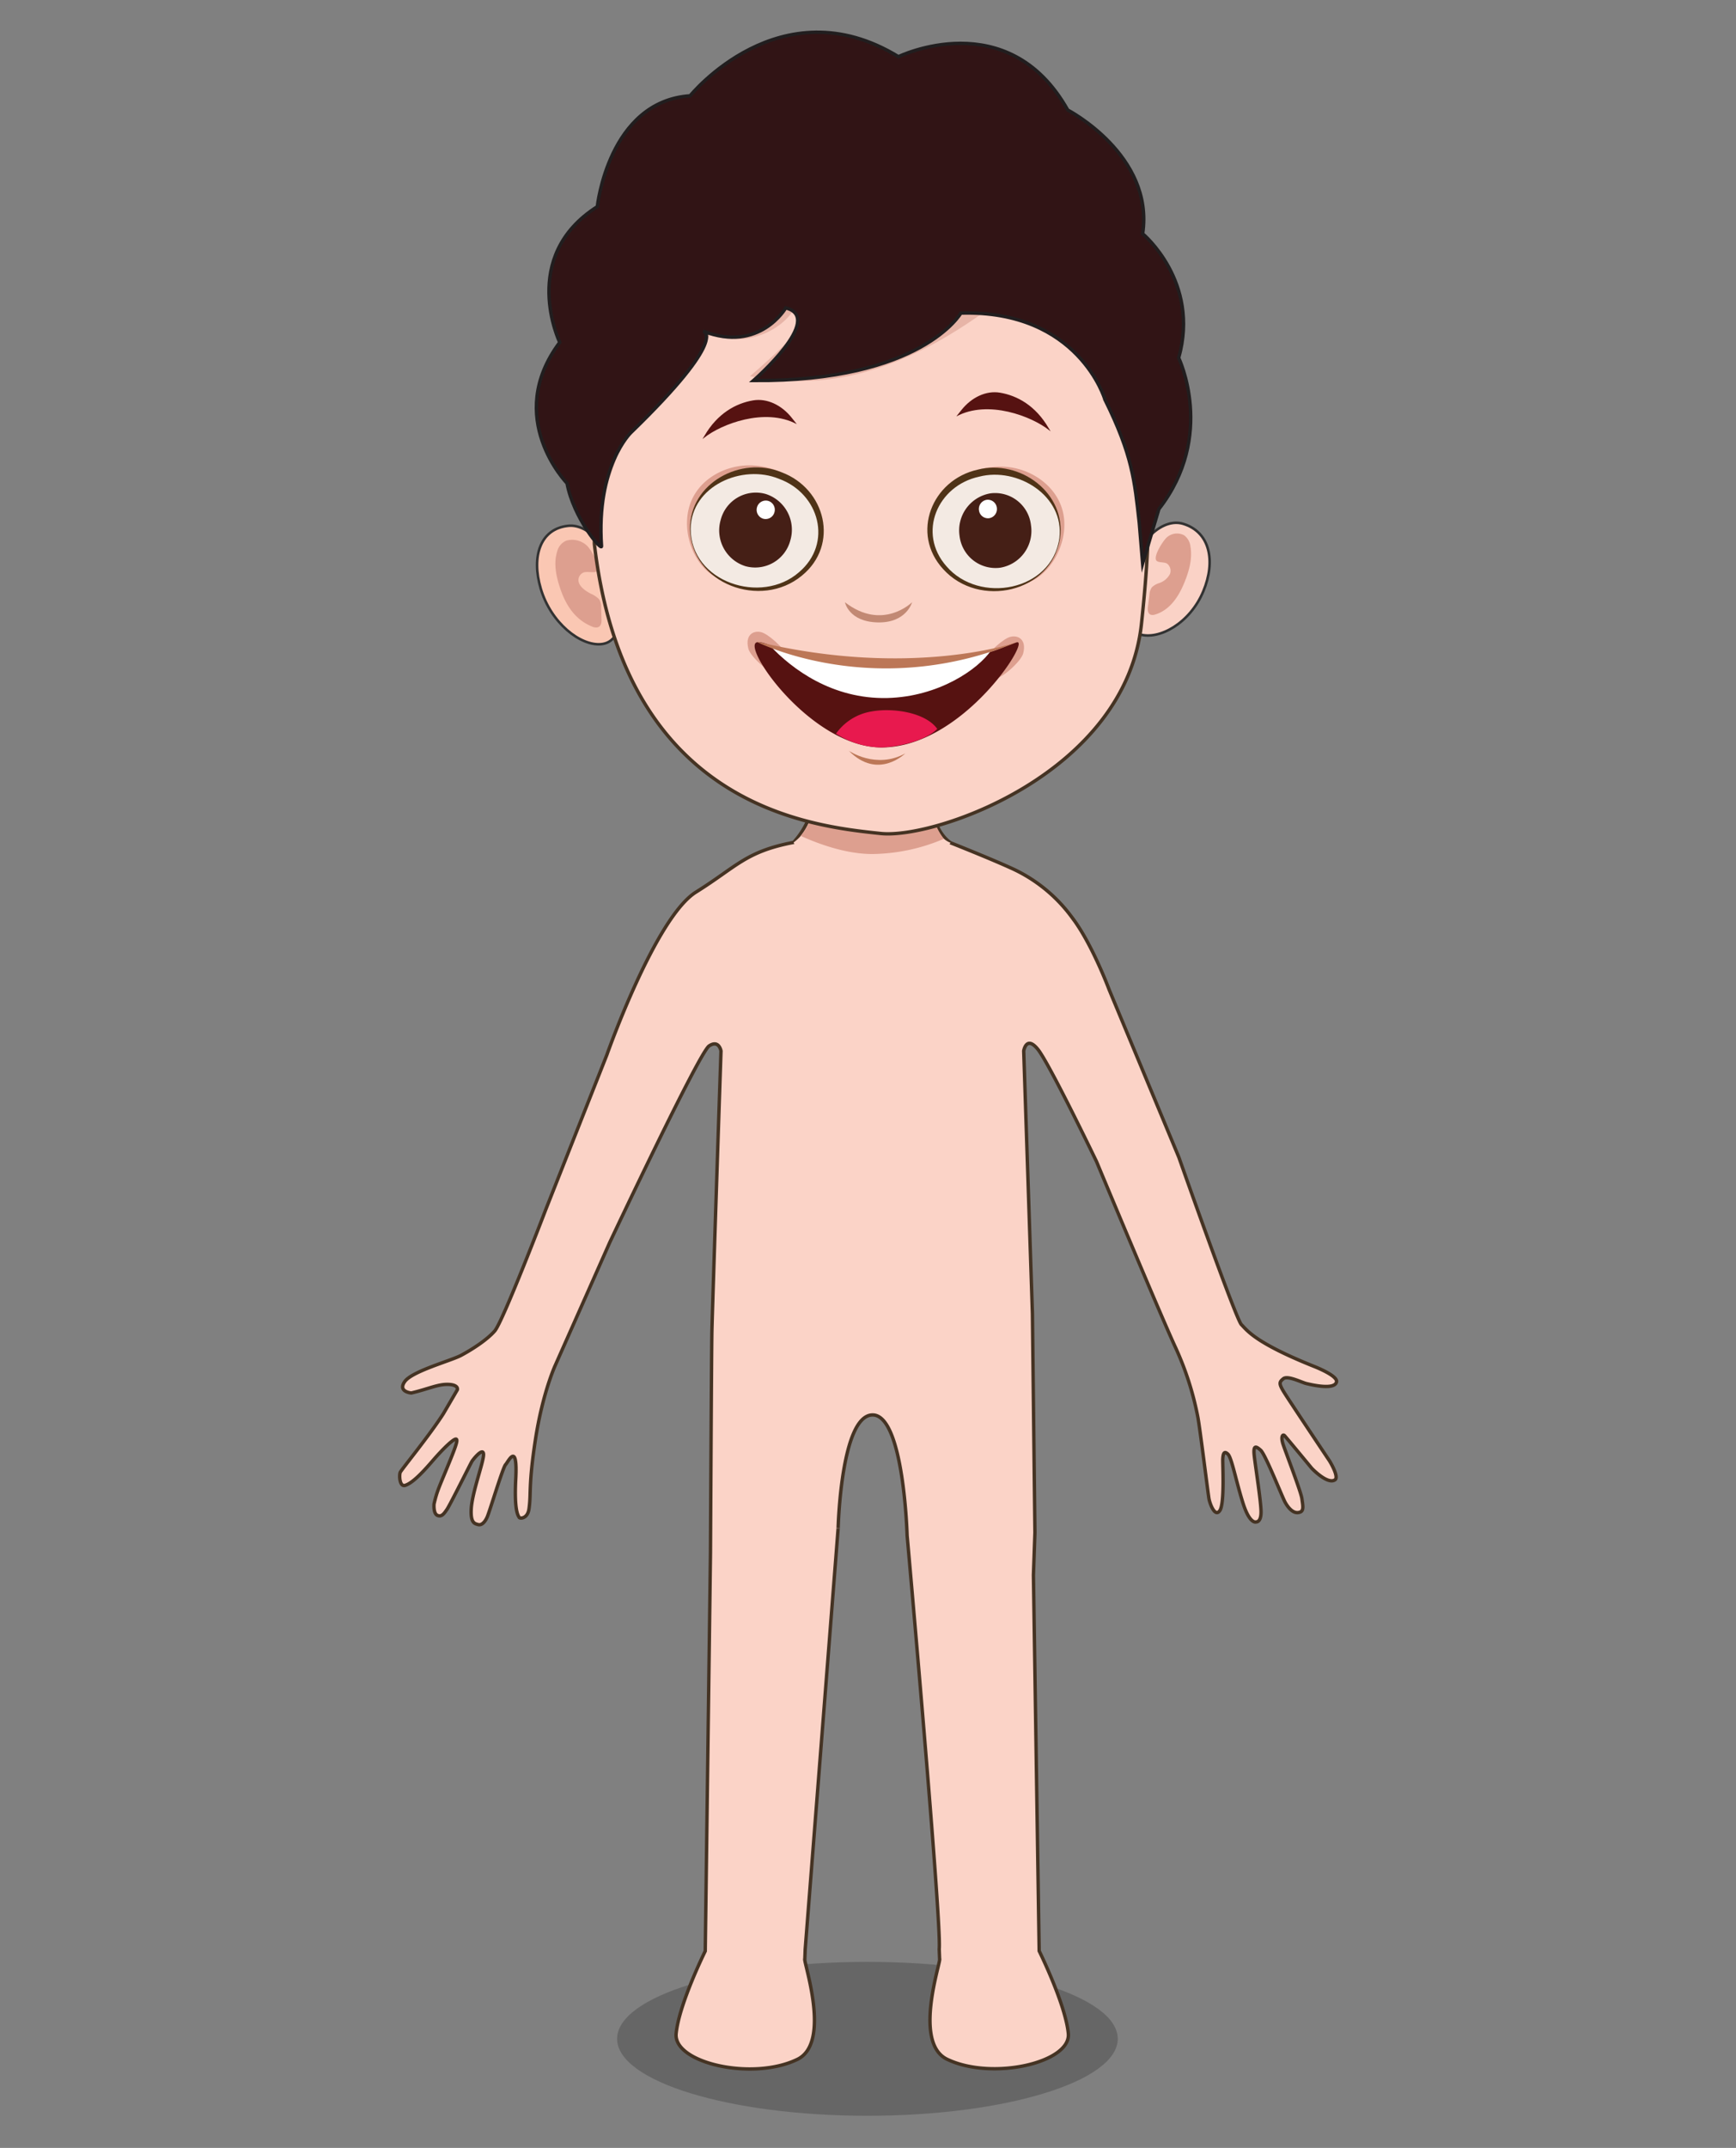 <svg id="Layer_1" data-name="Layer 1" xmlns="http://www.w3.org/2000/svg" viewBox="0 0 512 633.01"><rect x="0" y="0" width="512" height="633.01" fill="#808080" stroke="none"/><defs><style>.cls-1{fill:#020202;opacity:0.2;}.cls-2,.cls-3{fill:#fbd3c7;}.cls-2{stroke:#453323;}.cls-2,.cls-5,.cls-6,.cls-9{stroke-miterlimit:10;}.cls-4{fill:#dd9f8f;}.cls-5{fill:#fac7b3;}.cls-5,.cls-6{stroke:#323232;stroke-width:0.75px;}.cls-6{fill:#fad2c6;}.cls-7{fill:#e7b4a7;}.cls-8{fill:#561211;}.cls-9{fill:#311415;stroke:#211e1f;}.cls-10{fill:#c28974;}.cls-11{fill:#f3eae3;}.cls-12{fill:#4f3317;}.cls-13{fill:#451f16;}.cls-14{fill:#fff;}.cls-15{fill:#e8194e;}.cls-16{fill:#bc7757;}</style></defs><ellipse class="cls-1" cx="255.83" cy="600.86" rx="73.83" ry="22.68"/><path class="cls-2" d="M277,574.39l.11,2.87c.62.37-8.05,24.7,2.23,29.63,13.25,6.36,36.55,1,35.74-7.59s-8.6-24.34-8.6-24.34l-1.69-110.75.44-12.52-.74-64.59-2.57-77.38s.76-4.71,4.18-.47,17.3,33.08,17.3,33.08,19.09,45.79,23.36,54.93a89.35,89.35,0,0,1,6.5,20.27c.57,2.77,3.06,22.88,3.31,24.22s1.76,5.59,3.21,3.41.77-13.77.86-15.28.43-2.41,1.54-1.3,2.45,8.27,4.45,14.5,3.84,5.45,3.84,5.45,1.48.17,1.45-3-1.65-13.3-2-16.5.48-2.9,1.9-1.63,6.32,13.75,7.23,15.38,2.55,3.64,4.46,2.82c1.08-.45.73-2,.45-4s-4.77-13.62-5.53-15.93-.1-3.11.44-2.55,8,9.59,8,9.59,4.68,4.93,6.86,3.41c1.28-.89-1.59-5.54-1.59-5.54s-11.32-16.92-13.17-19.84-1.76-3.39-.47-4.42,5.45,1.12,6.82,1.44,8.33,2,8.86-.51c.4-1.89-6.81-4.63-6.81-4.63-17.44-7-19.61-10.63-21.25-12.25s-18.43-49.28-18.43-49.28l-20.56-49.4s-5.09-13.68-11-21.36a45.37,45.37,0,0,0-18.35-14.69c-6.65-3-17.43-7.26-17.43-7.26-5.84-4-6.71-15.37-6.71-15.37H240.9s-.19,1.85-2.27,8a24,24,0,0,1-4.56,7.25c-14.21,2.72-16.76,7.14-28.8,14.65s-26.3,48-26.3,48L160.91,356.6s-12.58,32.87-15,35.65-7,5.63-9.94,7.2-14.4,4.65-16.58,7.69,1.91,3.39,1.91,3.39c5-1.17,7.93-2.67,11-2.53s2.59,1.57,2.59,1.57l-4.09,7c-3.94,6.22-12.42,16.56-12.76,17.34s-.25,4.36,1.45,3.84,4.09-2.58,7.9-7,6.62-6.91,7.17-6.61-.18,2.3-2.77,8.59c-2.39,5.82-2.94,6.85-3.78,10.5,0,0-.27,2.81,1,3.37s2-.59,2.85-1.82,6.91-13.42,7.31-14.08,3.29-4.24,3.44-2.16-3.39,11.22-3.64,16.28c-.2,4.11,1.1,4.22,2.05,4.49s1.92-.6,2.63-2.14,4.66-14.72,5.46-15.54,3.59-7.05,3,4.26c-.51,9.87.83,10.87,1,11.29s2.47.47,2.9-2.46c.69-4.68-.21-6.66,1.9-20.43s5.83-21.86,5.83-21.86l16.1-36.29s26.36-55.95,29.29-57.89,3.51,1.49,3.51,1.49-2.55,76.1-2.68,82.59-.42,65.28-.42,65.28L208,575s-7.78,15.71-8.59,24.34,22.49,14,35.73,7.59c10.28-4.93,1.62-29.26,2.23-29.63l.11-2.87,9.71-124S248,417.25,257.27,417s10.27,35.53,10.27,35.53S277.78,567.09,277,574.39Z"/><path class="cls-3" d="M280.34,248.37s-7.77,11.49-24.52,11.91-21.75-12-21.75-12a13,13,0,0,0,3.29-3.52c5.68-8.46-1.22-17.57-1.22-17.57s46.35-16.53,40.8,0c-3.77,11.25-1.14,16.31.67,19.17A6.11,6.11,0,0,0,280.34,248.37Z"/><path class="cls-4" d="M278.38,247.21a55.19,55.19,0,0,1-21.13,4.48c-7.32,0-15.09-2.63-21.11-5.35,8.62-10.7,0-19.18,0-19.18s46.35-16.53,40.8,0C273.17,238.41,275.46,243.33,278.38,247.21Z"/><path class="cls-5" d="M159.49,173.5c3,10.12,11.72,16.92,17.8,16.34s6.6-8.7,4.73-18.39-8.32-17.1-14.4-16.49C159.31,155.79,156.67,164,159.49,173.5Z"/><path class="cls-4" d="M173.16,160.86a6.36,6.36,0,0,0-6.13-1.53,4.58,4.58,0,0,0-2.64,3c-1.18,3.53-.42,7.35.8,11,1.47,4.39,4,9.08,9.32,11.28a3,3,0,0,0,1.53.31c1.17-.15,1.4-1.31,1.37-2.22l-.12-3.76a3.8,3.8,0,0,0-.64-2.38,7.61,7.61,0,0,0-2.41-1.59c-1.59-.83-3.1-1.93-3.54-3.33a2.41,2.41,0,0,1,1.3-2.87c1.11-.53,3.3.24,4.08-.45C177.4,167.17,174.34,162,173.16,160.86Z"/><path class="cls-6" d="M354.9,174.24c-3.92,9.42-13,14.45-18.78,12.71s-5.46-9.85-2.67-19.06,9.74-15.28,15.52-13.51C356.88,156.79,358.59,165.39,354.9,174.24Z"/><path class="cls-4" d="M344.14,158.37a4.48,4.48,0,0,1,5.12-.6,4.78,4.78,0,0,1,1.84,3.31c.61,3.57-.39,7.14-1.73,10.46-1.62,4-4.16,8.19-8.67,9.56a2.09,2.09,0,0,1-1.26.08c-.94-.3-1-1.46-.89-2.33l.46-3.61a4,4,0,0,1,.75-2.2,5.66,5.66,0,0,1,2.12-1.2,5.52,5.52,0,0,0,3.19-2.71,2.66,2.66,0,0,0-.77-2.95c-.84-.66-2.69-.24-3.26-1C340.09,163.87,343.07,159.3,344.14,158.37Z"/><path class="cls-2" d="M336.66,183.78c-4.7,44.11-60.85,63.56-76.9,61.86-20.48-2.17-75.47-7.73-84.46-85.32a14.72,14.72,0,0,1,.08-2v0c.79-30.34-10.23-58-7.32-69.74,10.09-40.68,17.42-24.81,65.55-29.38,45-4.28,64.19-4.41,91.91,18.74,2.44,2,10.59,4.37,10.71,11.67.22,12.44.51,21.76.78,29.24C337.92,144.62,340.38,148.78,336.66,183.78Z"/><path class="cls-7" d="M337,118.83c-12.56-16.51-28-23.74-46.8-26.85-21.15,15.11-43.55,24-69,18.89,30.4-26.06,8.22-17.21,14.07-23.44,0,6.63-12.7,16.34-25.76,11A84.83,84.83,0,0,1,186,127.08c-3.44,2.68-9,22.86-9.7,25.65-.41,1.64-.54,3.68-.88,5.57.79-30.34-10.23-58-7.32-69.74,10.09-40.68,17.42-24.81,65.55-29.38,45-4.28,64.19-4.41,91.91,18.74,2.44,2,10.59,4.37,10.71,11.67C336.45,102,336.74,111.35,337,118.83Z"/><path class="cls-4" d="M211.8,170.34a18,18,0,0,1-7.52-14.47c0-9.2,8-16.94,18.22-16.74,5,.09,10.79,1.38,17.26,8.9-4.48-8.53-14-11.7-21.4-10.71s-14.92,6.21-15.67,15.27C202,160.45,206.48,168.27,211.8,170.34Z"/><path class="cls-8" d="M235,125l-1.48-1.86c-3-3.79-7.32-5.83-11.41-5.14-5.06.85-10.5,3.81-14.36,10.46-.48.85-.86,1.18-.12.59C212.65,125,225.6,120,235,125Z"/><path class="cls-9" d="M283.39,92.27s-11.51,20.24-61.16,19.88c0,0,21.2-18.46,9.51-21.41,0,0-7.68,13.34-24.35,6.86,0,0,7.92,1.58-21.33,29.91,0,0-10.28,9.85-8.65,33.46.11,1.58-8.25-8.22-10.18-18.55,0,0-18.82-19.29-2.15-41.52,0,0-12.16-25.26,11.08-40,0,0,3.3-31.05,27.37-32.67,0,0,26.56-32.86,61.45-11.53,0,0,32.29-15.71,49.93,15.72,0,0,25.55,13.27,22.1,36.46,0,0,17,14.08,10.62,36.59,0,0,11.05,22.91-5.84,44.56L337,166.09l-1-12c-1.39-12.49-2-19.91-10.13-36.33C325.88,117.74,318.16,91.29,283.39,92.27Z"/><path class="cls-4" d="M302.44,171.88a18,18,0,0,0,9.42-13.3c1.24-9.11-5.5-17.87-15.63-19.1-5-.6-10.84-.13-18.26,6.42,5.6-7.82,15.45-9.64,22.59-7.63s13.84,8.21,13.33,17.29C313.45,163.43,308,170.56,302.44,171.88Z"/><path class="cls-10" d="M249.2,177.49s1.09,5.73,9.63,5.94S269,177.49,269,177.49,260.32,186.09,249.2,177.49Z"/><path class="cls-8" d="M282.05,122.73l1.48-1.86c3-3.79,7.32-5.83,11.41-5.14,5.06.85,10.5,3.81,14.35,10.46.49.85.87,1.18.13.59C304.36,122.74,291.41,117.68,282.05,122.73Z"/><path class="cls-11" d="M312.53,158.67c-1.3,9.55-10.89,16.27-21.41,15s-18-10.07-16.7-19.63,10.89-16.27,21.41-15S313.83,149.11,312.53,158.67Z"/><path class="cls-12" d="M312.63,158.68c-2.56,16.07-23.91,20.7-34.44,9.07-9.72-10.54-3.34-26.32,10.12-29.33,12.54-3.19,26.25,6.92,24.32,20.26Zm-.2,0c1.61-12.6-12.38-21.12-23.65-18.2-12.27,2.63-18.34,16.58-9.62,26.43,9.64,11.2,31,7.34,33.27-8.23Z"/><path class="cls-13" d="M304.07,154.8A11,11,0,0,1,295,167.31a10.68,10.68,0,0,1-12-9.4,11.06,11.06,0,0,1,9.09-12.51A10.65,10.65,0,0,1,304.07,154.8Z"/><path class="cls-14" d="M294,149.63a2.73,2.73,0,0,1-2.27,3.09,2.67,2.67,0,0,1-3-2.33A2.73,2.73,0,0,1,291,147.3,2.68,2.68,0,0,1,294,149.63Z"/><path class="cls-11" d="M203.6,155.85c0,9.65,8.57,17.63,19.21,17.83s19.32-7.46,19.35-17.1S233.6,139,223,138.75,203.64,146.21,203.6,155.85Z"/><path class="cls-12" d="M203.7,155.85c0,15.73,20.86,22.52,31.94,12.8,10.08-8.55,6-23.22-5.88-27.53-10.77-4.44-25.89,2-26.06,14.73Zm-.2,0c-.05-13.52,15-21.55,27-16.67,13,4.84,17.15,21.38,6,30.47-12.07,10-32.66,2.5-33-13.8Z"/><path class="cls-13" d="M212.56,153.2a11.05,11.05,0,0,0,7.29,13.66,10.72,10.72,0,0,0,13.25-7.63,11.05,11.05,0,0,0-7.3-13.66A10.7,10.7,0,0,0,212.56,153.2Z"/><path class="cls-14" d="M223.27,149.49a2.73,2.73,0,0,0,1.82,3.38A2.69,2.69,0,0,0,228.4,151a2.72,2.72,0,0,0-1.82-3.38A2.69,2.69,0,0,0,223.27,149.49Z"/><path class="cls-4" d="M232.62,194.78c0,2.52-.27,4.16-2.79,4.16s-8.5-5.34-9.12-7.78c-1.15-4.56,2.17-5.72,4.56-4.56S232.62,192.26,232.62,194.78Z"/><path class="cls-4" d="M289.87,196.15c0,2.52.27,4.16,2.79,4.16s8.5-5.34,9.12-7.78c1.16-4.56-2.17-5.71-4.56-4.56S289.87,193.63,289.87,196.15Z"/><path class="cls-8" d="M260,220.28c24.08,0,44.41-32.47,39.79-30.95-7.1,2.32-6.48,3.94-25.51,4.95-3.74.19-11.51.47-17.24.23a188.55,188.55,0,0,1-25.25-2.86c-3.49-.66-6.34-2.59-8.39-2.38C218.1,189.82,239,220.28,260,220.28Z"/><path class="cls-15" d="M260,220.28a25.21,25.21,0,0,1-13.44-4.06,16,16,0,0,1,10.34-6.52c6.31-1.21,16.07.23,19.52,5.11C272.86,218.46,264.45,220.17,260,220.28Z"/><path class="cls-14" d="M227.19,190.38c27,8,48.32,5.58,65.13,1.27-3.79,5.6-15.53,13.69-30.61,14.06C245.39,206.1,233.49,197.06,227.19,190.38Z"/><path class="cls-16" d="M223.53,189.17a.08.08,0,0,0-.06.14c4.9,2.3,37.2,16.05,76.31,0C299.78,189.33,269,200,223.53,189.17Z"/><path class="cls-16" d="M250.35,221.26s8,5.55,16.66.77C267,222,259,230.05,250.35,221.26Z"/></svg>